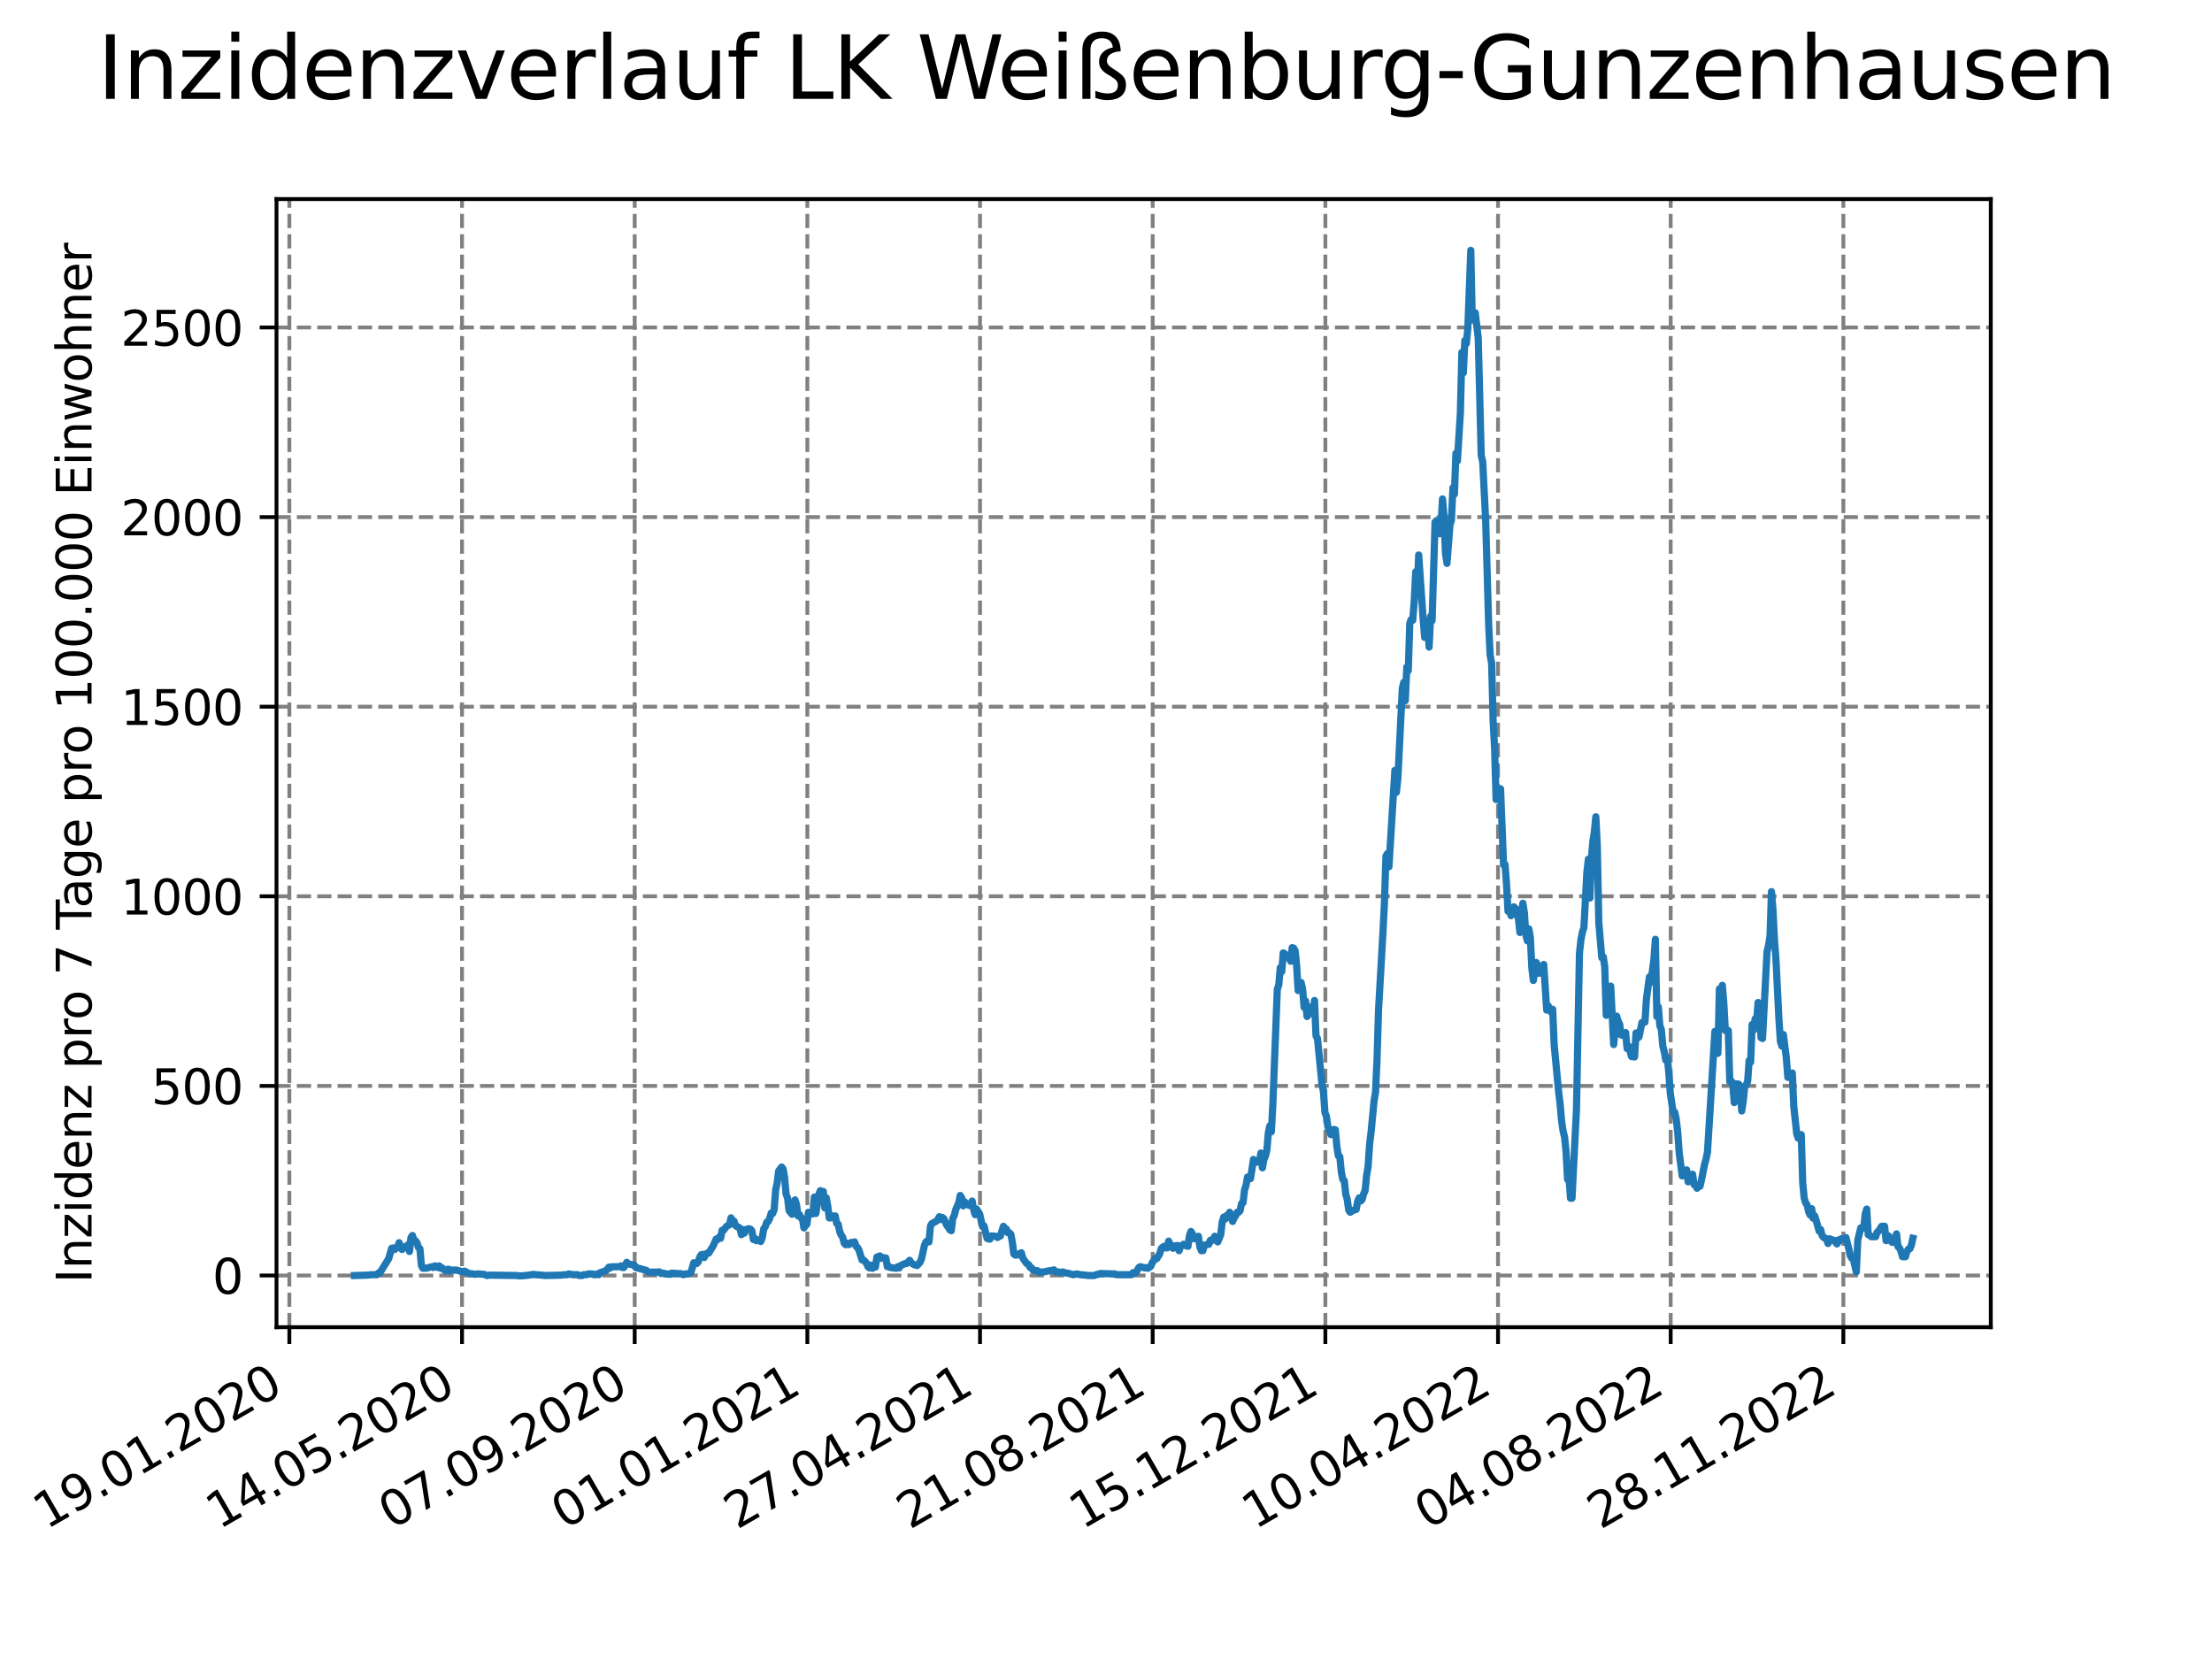<?xml version="1.0" encoding="utf-8" standalone="no"?>
<!DOCTYPE svg PUBLIC "-//W3C//DTD SVG 1.1//EN"
  "http://www.w3.org/Graphics/SVG/1.1/DTD/svg11.dtd">
<svg xmlns:xlink="http://www.w3.org/1999/xlink" width="460.8pt" height="345.6pt" viewBox="0 0 460.8 345.6" xmlns="http://www.w3.org/2000/svg" version="1.1">
 <defs>
  <style type="text/css">*{stroke-linejoin: round; stroke-linecap: butt}</style>
 </defs>
 <g id="figure_1">
  <g id="patch_1">
   <path d="M 0 345.6 
L 460.8 345.6 
L 460.8 0 
L 0 0 
z
" style="fill: #ffffff"/>
  </g>
  <g id="axes_1">
   <g id="patch_2">
    <path d="M 57.6 276.48 
L 414.72 276.48 
L 414.72 41.472 
L 57.6 41.472 
z
" style="fill: #ffffff"/>
   </g>
   <g id="matplotlib.axis_1">
    <g id="xtick_1">
     <g id="line2d_1">
      <path d="M 60.28 276.48 
L 60.28 41.472 
" clip-path="url(#p9c5cc84448)" style="fill: none; stroke-dasharray: 2.96,1.28; stroke-dashoffset: 0; stroke: #808080; stroke-width: 0.8"/>
     </g>
     <g id="line2d_2">
      <defs>
       <path id="ma9dd86013f" d="M 0 0 
L 0 3.5 
" style="stroke: #000000; stroke-width: 0.8"/>
      </defs>
      <g>
       <use xlink:href="#ma9dd86013f" x="60.28" y="276.48" style="stroke: #000000; stroke-width: 0.8"/>
      </g>
     </g>
     <g id="text_1">
      <!-- 19.01.2020 -->
      <g transform="translate(9.654 318.689) rotate(-30) scale(0.1 -0.1)">
       <defs>
        <path id="DejaVuSans-31" d="M 794 531 
L 1825 531 
L 1825 4091 
L 703 3866 
L 703 4441 
L 1819 4666 
L 2450 4666 
L 2450 531 
L 3481 531 
L 3481 0 
L 794 0 
L 794 531 
z
" transform="scale(0.016)"/>
        <path id="DejaVuSans-39" d="M 703 97 
L 703 672 
Q 941 559 1184 500 
Q 1428 441 1663 441 
Q 2288 441 2617 861 
Q 2947 1281 2994 2138 
Q 2813 1869 2534 1725 
Q 2256 1581 1919 1581 
Q 1219 1581 811 2004 
Q 403 2428 403 3163 
Q 403 3881 828 4315 
Q 1253 4750 1959 4750 
Q 2769 4750 3195 4129 
Q 3622 3509 3622 2328 
Q 3622 1225 3098 567 
Q 2575 -91 1691 -91 
Q 1453 -91 1209 -44 
Q 966 3 703 97 
z
M 1959 2075 
Q 2384 2075 2632 2365 
Q 2881 2656 2881 3163 
Q 2881 3666 2632 3958 
Q 2384 4250 1959 4250 
Q 1534 4250 1286 3958 
Q 1038 3666 1038 3163 
Q 1038 2656 1286 2365 
Q 1534 2075 1959 2075 
z
" transform="scale(0.016)"/>
        <path id="DejaVuSans-2e" d="M 684 794 
L 1344 794 
L 1344 0 
L 684 0 
L 684 794 
z
" transform="scale(0.016)"/>
        <path id="DejaVuSans-30" d="M 2034 4250 
Q 1547 4250 1301 3770 
Q 1056 3291 1056 2328 
Q 1056 1369 1301 889 
Q 1547 409 2034 409 
Q 2525 409 2770 889 
Q 3016 1369 3016 2328 
Q 3016 3291 2770 3770 
Q 2525 4250 2034 4250 
z
M 2034 4750 
Q 2819 4750 3233 4129 
Q 3647 3509 3647 2328 
Q 3647 1150 3233 529 
Q 2819 -91 2034 -91 
Q 1250 -91 836 529 
Q 422 1150 422 2328 
Q 422 3509 836 4129 
Q 1250 4750 2034 4750 
z
" transform="scale(0.016)"/>
        <path id="DejaVuSans-32" d="M 1228 531 
L 3431 531 
L 3431 0 
L 469 0 
L 469 531 
Q 828 903 1448 1529 
Q 2069 2156 2228 2338 
Q 2531 2678 2651 2914 
Q 2772 3150 2772 3378 
Q 2772 3750 2511 3984 
Q 2250 4219 1831 4219 
Q 1534 4219 1204 4116 
Q 875 4013 500 3803 
L 500 4441 
Q 881 4594 1212 4672 
Q 1544 4750 1819 4750 
Q 2544 4750 2975 4387 
Q 3406 4025 3406 3419 
Q 3406 3131 3298 2873 
Q 3191 2616 2906 2266 
Q 2828 2175 2409 1742 
Q 1991 1309 1228 531 
z
" transform="scale(0.016)"/>
       </defs>
       <use xlink:href="#DejaVuSans-31"/>
       <use xlink:href="#DejaVuSans-39" x="63.623"/>
       <use xlink:href="#DejaVuSans-2e" x="127.246"/>
       <use xlink:href="#DejaVuSans-30" x="159.033"/>
       <use xlink:href="#DejaVuSans-31" x="222.656"/>
       <use xlink:href="#DejaVuSans-2e" x="286.279"/>
       <use xlink:href="#DejaVuSans-32" x="318.066"/>
       <use xlink:href="#DejaVuSans-30" x="381.689"/>
       <use xlink:href="#DejaVuSans-32" x="445.312"/>
       <use xlink:href="#DejaVuSans-30" x="508.936"/>
      </g>
     </g>
    </g>
    <g id="xtick_2">
     <g id="line2d_3">
      <path d="M 96.249 276.48 
L 96.249 41.472 
" clip-path="url(#p9c5cc84448)" style="fill: none; stroke-dasharray: 2.96,1.28; stroke-dashoffset: 0; stroke: #808080; stroke-width: 0.8"/>
     </g>
     <g id="line2d_4">
      <g>
       <use xlink:href="#ma9dd86013f" x="96.249" y="276.48" style="stroke: #000000; stroke-width: 0.8"/>
      </g>
     </g>
     <g id="text_2">
      <!-- 14.05.2020 -->
      <g transform="translate(45.624 318.689) rotate(-30) scale(0.1 -0.1)">
       <defs>
        <path id="DejaVuSans-34" d="M 2419 4116 
L 825 1625 
L 2419 1625 
L 2419 4116 
z
M 2253 4666 
L 3047 4666 
L 3047 1625 
L 3713 1625 
L 3713 1100 
L 3047 1100 
L 3047 0 
L 2419 0 
L 2419 1100 
L 313 1100 
L 313 1709 
L 2253 4666 
z
" transform="scale(0.016)"/>
        <path id="DejaVuSans-35" d="M 691 4666 
L 3169 4666 
L 3169 4134 
L 1269 4134 
L 1269 2991 
Q 1406 3038 1543 3061 
Q 1681 3084 1819 3084 
Q 2600 3084 3056 2656 
Q 3513 2228 3513 1497 
Q 3513 744 3044 326 
Q 2575 -91 1722 -91 
Q 1428 -91 1123 -41 
Q 819 9 494 109 
L 494 744 
Q 775 591 1075 516 
Q 1375 441 1709 441 
Q 2250 441 2565 725 
Q 2881 1009 2881 1497 
Q 2881 1984 2565 2268 
Q 2250 2553 1709 2553 
Q 1456 2553 1204 2497 
Q 953 2441 691 2322 
L 691 4666 
z
" transform="scale(0.016)"/>
       </defs>
       <use xlink:href="#DejaVuSans-31"/>
       <use xlink:href="#DejaVuSans-34" x="63.623"/>
       <use xlink:href="#DejaVuSans-2e" x="127.246"/>
       <use xlink:href="#DejaVuSans-30" x="159.033"/>
       <use xlink:href="#DejaVuSans-35" x="222.656"/>
       <use xlink:href="#DejaVuSans-2e" x="286.279"/>
       <use xlink:href="#DejaVuSans-32" x="318.066"/>
       <use xlink:href="#DejaVuSans-30" x="381.689"/>
       <use xlink:href="#DejaVuSans-32" x="445.312"/>
       <use xlink:href="#DejaVuSans-30" x="508.936"/>
      </g>
     </g>
    </g>
    <g id="xtick_3">
     <g id="line2d_5">
      <path d="M 132.218 276.48 
L 132.218 41.472 
" clip-path="url(#p9c5cc84448)" style="fill: none; stroke-dasharray: 2.96,1.28; stroke-dashoffset: 0; stroke: #808080; stroke-width: 0.8"/>
     </g>
     <g id="line2d_6">
      <g>
       <use xlink:href="#ma9dd86013f" x="132.218" y="276.48" style="stroke: #000000; stroke-width: 0.8"/>
      </g>
     </g>
     <g id="text_3">
      <!-- 07.09.2020 -->
      <g transform="translate(81.593 318.689) rotate(-30) scale(0.1 -0.1)">
       <defs>
        <path id="DejaVuSans-37" d="M 525 4666 
L 3525 4666 
L 3525 4397 
L 1831 0 
L 1172 0 
L 2766 4134 
L 525 4134 
L 525 4666 
z
" transform="scale(0.016)"/>
       </defs>
       <use xlink:href="#DejaVuSans-30"/>
       <use xlink:href="#DejaVuSans-37" x="63.623"/>
       <use xlink:href="#DejaVuSans-2e" x="127.246"/>
       <use xlink:href="#DejaVuSans-30" x="159.033"/>
       <use xlink:href="#DejaVuSans-39" x="222.656"/>
       <use xlink:href="#DejaVuSans-2e" x="286.279"/>
       <use xlink:href="#DejaVuSans-32" x="318.066"/>
       <use xlink:href="#DejaVuSans-30" x="381.689"/>
       <use xlink:href="#DejaVuSans-32" x="445.312"/>
       <use xlink:href="#DejaVuSans-30" x="508.936"/>
      </g>
     </g>
    </g>
    <g id="xtick_4">
     <g id="line2d_7">
      <path d="M 168.188 276.48 
L 168.188 41.472 
" clip-path="url(#p9c5cc84448)" style="fill: none; stroke-dasharray: 2.96,1.28; stroke-dashoffset: 0; stroke: #808080; stroke-width: 0.8"/>
     </g>
     <g id="line2d_8">
      <g>
       <use xlink:href="#ma9dd86013f" x="168.188" y="276.48" style="stroke: #000000; stroke-width: 0.8"/>
      </g>
     </g>
     <g id="text_4">
      <!-- 01.01.2021 -->
      <g transform="translate(117.563 318.689) rotate(-30) scale(0.1 -0.1)">
       <use xlink:href="#DejaVuSans-30"/>
       <use xlink:href="#DejaVuSans-31" x="63.623"/>
       <use xlink:href="#DejaVuSans-2e" x="127.246"/>
       <use xlink:href="#DejaVuSans-30" x="159.033"/>
       <use xlink:href="#DejaVuSans-31" x="222.656"/>
       <use xlink:href="#DejaVuSans-2e" x="286.279"/>
       <use xlink:href="#DejaVuSans-32" x="318.066"/>
       <use xlink:href="#DejaVuSans-30" x="381.689"/>
       <use xlink:href="#DejaVuSans-32" x="445.312"/>
       <use xlink:href="#DejaVuSans-31" x="508.936"/>
      </g>
     </g>
    </g>
    <g id="xtick_5">
     <g id="line2d_9">
      <path d="M 204.157 276.48 
L 204.157 41.472 
" clip-path="url(#p9c5cc84448)" style="fill: none; stroke-dasharray: 2.96,1.28; stroke-dashoffset: 0; stroke: #808080; stroke-width: 0.8"/>
     </g>
     <g id="line2d_10">
      <g>
       <use xlink:href="#ma9dd86013f" x="204.157" y="276.48" style="stroke: #000000; stroke-width: 0.8"/>
      </g>
     </g>
     <g id="text_5">
      <!-- 27.04.2021 -->
      <g transform="translate(153.532 318.689) rotate(-30) scale(0.1 -0.1)">
       <use xlink:href="#DejaVuSans-32"/>
       <use xlink:href="#DejaVuSans-37" x="63.623"/>
       <use xlink:href="#DejaVuSans-2e" x="127.246"/>
       <use xlink:href="#DejaVuSans-30" x="159.033"/>
       <use xlink:href="#DejaVuSans-34" x="222.656"/>
       <use xlink:href="#DejaVuSans-2e" x="286.279"/>
       <use xlink:href="#DejaVuSans-32" x="318.066"/>
       <use xlink:href="#DejaVuSans-30" x="381.689"/>
       <use xlink:href="#DejaVuSans-32" x="445.312"/>
       <use xlink:href="#DejaVuSans-31" x="508.936"/>
      </g>
     </g>
    </g>
    <g id="xtick_6">
     <g id="line2d_11">
      <path d="M 240.126 276.48 
L 240.126 41.472 
" clip-path="url(#p9c5cc84448)" style="fill: none; stroke-dasharray: 2.96,1.28; stroke-dashoffset: 0; stroke: #808080; stroke-width: 0.8"/>
     </g>
     <g id="line2d_12">
      <g>
       <use xlink:href="#ma9dd86013f" x="240.126" y="276.48" style="stroke: #000000; stroke-width: 0.8"/>
      </g>
     </g>
     <g id="text_6">
      <!-- 21.08.2021 -->
      <g transform="translate(189.501 318.689) rotate(-30) scale(0.1 -0.1)">
       <defs>
        <path id="DejaVuSans-38" d="M 2034 2216 
Q 1584 2216 1326 1975 
Q 1069 1734 1069 1313 
Q 1069 891 1326 650 
Q 1584 409 2034 409 
Q 2484 409 2743 651 
Q 3003 894 3003 1313 
Q 3003 1734 2745 1975 
Q 2488 2216 2034 2216 
z
M 1403 2484 
Q 997 2584 770 2862 
Q 544 3141 544 3541 
Q 544 4100 942 4425 
Q 1341 4750 2034 4750 
Q 2731 4750 3128 4425 
Q 3525 4100 3525 3541 
Q 3525 3141 3298 2862 
Q 3072 2584 2669 2484 
Q 3125 2378 3379 2068 
Q 3634 1759 3634 1313 
Q 3634 634 3220 271 
Q 2806 -91 2034 -91 
Q 1263 -91 848 271 
Q 434 634 434 1313 
Q 434 1759 690 2068 
Q 947 2378 1403 2484 
z
M 1172 3481 
Q 1172 3119 1398 2916 
Q 1625 2713 2034 2713 
Q 2441 2713 2670 2916 
Q 2900 3119 2900 3481 
Q 2900 3844 2670 4047 
Q 2441 4250 2034 4250 
Q 1625 4250 1398 4047 
Q 1172 3844 1172 3481 
z
" transform="scale(0.016)"/>
       </defs>
       <use xlink:href="#DejaVuSans-32"/>
       <use xlink:href="#DejaVuSans-31" x="63.623"/>
       <use xlink:href="#DejaVuSans-2e" x="127.246"/>
       <use xlink:href="#DejaVuSans-30" x="159.033"/>
       <use xlink:href="#DejaVuSans-38" x="222.656"/>
       <use xlink:href="#DejaVuSans-2e" x="286.279"/>
       <use xlink:href="#DejaVuSans-32" x="318.066"/>
       <use xlink:href="#DejaVuSans-30" x="381.689"/>
       <use xlink:href="#DejaVuSans-32" x="445.312"/>
       <use xlink:href="#DejaVuSans-31" x="508.936"/>
      </g>
     </g>
    </g>
    <g id="xtick_7">
     <g id="line2d_13">
      <path d="M 276.096 276.48 
L 276.096 41.472 
" clip-path="url(#p9c5cc84448)" style="fill: none; stroke-dasharray: 2.96,1.28; stroke-dashoffset: 0; stroke: #808080; stroke-width: 0.8"/>
     </g>
     <g id="line2d_14">
      <g>
       <use xlink:href="#ma9dd86013f" x="276.096" y="276.48" style="stroke: #000000; stroke-width: 0.8"/>
      </g>
     </g>
     <g id="text_7">
      <!-- 15.12.2021 -->
      <g transform="translate(225.471 318.689) rotate(-30) scale(0.1 -0.1)">
       <use xlink:href="#DejaVuSans-31"/>
       <use xlink:href="#DejaVuSans-35" x="63.623"/>
       <use xlink:href="#DejaVuSans-2e" x="127.246"/>
       <use xlink:href="#DejaVuSans-31" x="159.033"/>
       <use xlink:href="#DejaVuSans-32" x="222.656"/>
       <use xlink:href="#DejaVuSans-2e" x="286.279"/>
       <use xlink:href="#DejaVuSans-32" x="318.066"/>
       <use xlink:href="#DejaVuSans-30" x="381.689"/>
       <use xlink:href="#DejaVuSans-32" x="445.312"/>
       <use xlink:href="#DejaVuSans-31" x="508.936"/>
      </g>
     </g>
    </g>
    <g id="xtick_8">
     <g id="line2d_15">
      <path d="M 312.065 276.48 
L 312.065 41.472 
" clip-path="url(#p9c5cc84448)" style="fill: none; stroke-dasharray: 2.96,1.28; stroke-dashoffset: 0; stroke: #808080; stroke-width: 0.8"/>
     </g>
     <g id="line2d_16">
      <g>
       <use xlink:href="#ma9dd86013f" x="312.065" y="276.48" style="stroke: #000000; stroke-width: 0.8"/>
      </g>
     </g>
     <g id="text_8">
      <!-- 10.04.2022 -->
      <g transform="translate(261.44 318.689) rotate(-30) scale(0.1 -0.1)">
       <use xlink:href="#DejaVuSans-31"/>
       <use xlink:href="#DejaVuSans-30" x="63.623"/>
       <use xlink:href="#DejaVuSans-2e" x="127.246"/>
       <use xlink:href="#DejaVuSans-30" x="159.033"/>
       <use xlink:href="#DejaVuSans-34" x="222.656"/>
       <use xlink:href="#DejaVuSans-2e" x="286.279"/>
       <use xlink:href="#DejaVuSans-32" x="318.066"/>
       <use xlink:href="#DejaVuSans-30" x="381.689"/>
       <use xlink:href="#DejaVuSans-32" x="445.312"/>
       <use xlink:href="#DejaVuSans-32" x="508.936"/>
      </g>
     </g>
    </g>
    <g id="xtick_9">
     <g id="line2d_17">
      <path d="M 348.035 276.48 
L 348.035 41.472 
" clip-path="url(#p9c5cc84448)" style="fill: none; stroke-dasharray: 2.96,1.28; stroke-dashoffset: 0; stroke: #808080; stroke-width: 0.8"/>
     </g>
     <g id="line2d_18">
      <g>
       <use xlink:href="#ma9dd86013f" x="348.035" y="276.48" style="stroke: #000000; stroke-width: 0.8"/>
      </g>
     </g>
     <g id="text_9">
      <!-- 04.08.2022 -->
      <g transform="translate(297.409 318.689) rotate(-30) scale(0.1 -0.1)">
       <use xlink:href="#DejaVuSans-30"/>
       <use xlink:href="#DejaVuSans-34" x="63.623"/>
       <use xlink:href="#DejaVuSans-2e" x="127.246"/>
       <use xlink:href="#DejaVuSans-30" x="159.033"/>
       <use xlink:href="#DejaVuSans-38" x="222.656"/>
       <use xlink:href="#DejaVuSans-2e" x="286.279"/>
       <use xlink:href="#DejaVuSans-32" x="318.066"/>
       <use xlink:href="#DejaVuSans-30" x="381.689"/>
       <use xlink:href="#DejaVuSans-32" x="445.312"/>
       <use xlink:href="#DejaVuSans-32" x="508.936"/>
      </g>
     </g>
    </g>
    <g id="xtick_10">
     <g id="line2d_19">
      <path d="M 384.004 276.48 
L 384.004 41.472 
" clip-path="url(#p9c5cc84448)" style="fill: none; stroke-dasharray: 2.96,1.28; stroke-dashoffset: 0; stroke: #808080; stroke-width: 0.8"/>
     </g>
     <g id="line2d_20">
      <g>
       <use xlink:href="#ma9dd86013f" x="384.004" y="276.48" style="stroke: #000000; stroke-width: 0.8"/>
      </g>
     </g>
     <g id="text_10">
      <!-- 28.11.2022 -->
      <g transform="translate(333.379 318.689) rotate(-30) scale(0.1 -0.1)">
       <use xlink:href="#DejaVuSans-32"/>
       <use xlink:href="#DejaVuSans-38" x="63.623"/>
       <use xlink:href="#DejaVuSans-2e" x="127.246"/>
       <use xlink:href="#DejaVuSans-31" x="159.033"/>
       <use xlink:href="#DejaVuSans-31" x="222.656"/>
       <use xlink:href="#DejaVuSans-2e" x="286.279"/>
       <use xlink:href="#DejaVuSans-32" x="318.066"/>
       <use xlink:href="#DejaVuSans-30" x="381.689"/>
       <use xlink:href="#DejaVuSans-32" x="445.312"/>
       <use xlink:href="#DejaVuSans-32" x="508.936"/>
      </g>
     </g>
    </g>
   </g>
   <g id="matplotlib.axis_2">
    <g id="ytick_1">
     <g id="line2d_21">
      <path d="M 57.6 265.714 
L 414.72 265.714 
" clip-path="url(#p9c5cc84448)" style="fill: none; stroke-dasharray: 2.96,1.28; stroke-dashoffset: 0; stroke: #808080; stroke-width: 0.8"/>
     </g>
     <g id="line2d_22">
      <defs>
       <path id="m07ed8522bd" d="M 0 0 
L -3.5 0 
" style="stroke: #000000; stroke-width: 0.8"/>
      </defs>
      <g>
       <use xlink:href="#m07ed8522bd" x="57.6" y="265.714" style="stroke: #000000; stroke-width: 0.8"/>
      </g>
     </g>
     <g id="text_11">
      <!-- 0 -->
      <g transform="translate(44.237 269.514) scale(0.1 -0.1)">
       <use xlink:href="#DejaVuSans-30"/>
      </g>
     </g>
    </g>
    <g id="ytick_2">
     <g id="line2d_23">
      <path d="M 57.6 226.215 
L 414.72 226.215 
" clip-path="url(#p9c5cc84448)" style="fill: none; stroke-dasharray: 2.96,1.28; stroke-dashoffset: 0; stroke: #808080; stroke-width: 0.8"/>
     </g>
     <g id="line2d_24">
      <g>
       <use xlink:href="#m07ed8522bd" x="57.6" y="226.215" style="stroke: #000000; stroke-width: 0.8"/>
      </g>
     </g>
     <g id="text_12">
      <!-- 500 -->
      <g transform="translate(31.512 230.015) scale(0.1 -0.1)">
       <use xlink:href="#DejaVuSans-35"/>
       <use xlink:href="#DejaVuSans-30" x="63.623"/>
       <use xlink:href="#DejaVuSans-30" x="127.246"/>
      </g>
     </g>
    </g>
    <g id="ytick_3">
     <g id="line2d_25">
      <path d="M 57.6 186.716 
L 414.72 186.716 
" clip-path="url(#p9c5cc84448)" style="fill: none; stroke-dasharray: 2.96,1.28; stroke-dashoffset: 0; stroke: #808080; stroke-width: 0.8"/>
     </g>
     <g id="line2d_26">
      <g>
       <use xlink:href="#m07ed8522bd" x="57.6" y="186.716" style="stroke: #000000; stroke-width: 0.8"/>
      </g>
     </g>
     <g id="text_13">
      <!-- 1000 -->
      <g transform="translate(25.15 190.516) scale(0.1 -0.1)">
       <use xlink:href="#DejaVuSans-31"/>
       <use xlink:href="#DejaVuSans-30" x="63.623"/>
       <use xlink:href="#DejaVuSans-30" x="127.246"/>
       <use xlink:href="#DejaVuSans-30" x="190.869"/>
      </g>
     </g>
    </g>
    <g id="ytick_4">
     <g id="line2d_27">
      <path d="M 57.6 147.217 
L 414.72 147.217 
" clip-path="url(#p9c5cc84448)" style="fill: none; stroke-dasharray: 2.96,1.28; stroke-dashoffset: 0; stroke: #808080; stroke-width: 0.8"/>
     </g>
     <g id="line2d_28">
      <g>
       <use xlink:href="#m07ed8522bd" x="57.6" y="147.217" style="stroke: #000000; stroke-width: 0.8"/>
      </g>
     </g>
     <g id="text_14">
      <!-- 1500 -->
      <g transform="translate(25.15 151.016) scale(0.1 -0.1)">
       <use xlink:href="#DejaVuSans-31"/>
       <use xlink:href="#DejaVuSans-35" x="63.623"/>
       <use xlink:href="#DejaVuSans-30" x="127.246"/>
       <use xlink:href="#DejaVuSans-30" x="190.869"/>
      </g>
     </g>
    </g>
    <g id="ytick_5">
     <g id="line2d_29">
      <path d="M 57.6 107.718 
L 414.72 107.718 
" clip-path="url(#p9c5cc84448)" style="fill: none; stroke-dasharray: 2.96,1.28; stroke-dashoffset: 0; stroke: #808080; stroke-width: 0.8"/>
     </g>
     <g id="line2d_30">
      <g>
       <use xlink:href="#m07ed8522bd" x="57.6" y="107.718" style="stroke: #000000; stroke-width: 0.8"/>
      </g>
     </g>
     <g id="text_15">
      <!-- 2000 -->
      <g transform="translate(25.15 111.517) scale(0.1 -0.1)">
       <use xlink:href="#DejaVuSans-32"/>
       <use xlink:href="#DejaVuSans-30" x="63.623"/>
       <use xlink:href="#DejaVuSans-30" x="127.246"/>
       <use xlink:href="#DejaVuSans-30" x="190.869"/>
      </g>
     </g>
    </g>
    <g id="ytick_6">
     <g id="line2d_31">
      <path d="M 57.6 68.219 
L 414.72 68.219 
" clip-path="url(#p9c5cc84448)" style="fill: none; stroke-dasharray: 2.96,1.28; stroke-dashoffset: 0; stroke: #808080; stroke-width: 0.8"/>
     </g>
     <g id="line2d_32">
      <g>
       <use xlink:href="#m07ed8522bd" x="57.6" y="68.219" style="stroke: #000000; stroke-width: 0.8"/>
      </g>
     </g>
     <g id="text_16">
      <!-- 2500 -->
      <g transform="translate(25.15 72.018) scale(0.1 -0.1)">
       <use xlink:href="#DejaVuSans-32"/>
       <use xlink:href="#DejaVuSans-35" x="63.623"/>
       <use xlink:href="#DejaVuSans-30" x="127.246"/>
       <use xlink:href="#DejaVuSans-30" x="190.869"/>
      </g>
     </g>
    </g>
    <g id="text_17">
     <!-- Inzidenz pro 7 Tage pro 100.000 Einwohner -->
     <g transform="translate(19.07 267.301) rotate(-90) scale(0.1 -0.1)">
      <defs>
       <path id="DejaVuSans-49" d="M 628 4666 
L 1259 4666 
L 1259 0 
L 628 0 
L 628 4666 
z
" transform="scale(0.016)"/>
       <path id="DejaVuSans-6e" d="M 3513 2113 
L 3513 0 
L 2938 0 
L 2938 2094 
Q 2938 2591 2744 2837 
Q 2550 3084 2163 3084 
Q 1697 3084 1428 2787 
Q 1159 2491 1159 1978 
L 1159 0 
L 581 0 
L 581 3500 
L 1159 3500 
L 1159 2956 
Q 1366 3272 1645 3428 
Q 1925 3584 2291 3584 
Q 2894 3584 3203 3211 
Q 3513 2838 3513 2113 
z
" transform="scale(0.016)"/>
       <path id="DejaVuSans-7a" d="M 353 3500 
L 3084 3500 
L 3084 2975 
L 922 459 
L 3084 459 
L 3084 0 
L 275 0 
L 275 525 
L 2438 3041 
L 353 3041 
L 353 3500 
z
" transform="scale(0.016)"/>
       <path id="DejaVuSans-69" d="M 603 3500 
L 1178 3500 
L 1178 0 
L 603 0 
L 603 3500 
z
M 603 4863 
L 1178 4863 
L 1178 4134 
L 603 4134 
L 603 4863 
z
" transform="scale(0.016)"/>
       <path id="DejaVuSans-64" d="M 2906 2969 
L 2906 4863 
L 3481 4863 
L 3481 0 
L 2906 0 
L 2906 525 
Q 2725 213 2448 61 
Q 2172 -91 1784 -91 
Q 1150 -91 751 415 
Q 353 922 353 1747 
Q 353 2572 751 3078 
Q 1150 3584 1784 3584 
Q 2172 3584 2448 3432 
Q 2725 3281 2906 2969 
z
M 947 1747 
Q 947 1113 1208 752 
Q 1469 391 1925 391 
Q 2381 391 2643 752 
Q 2906 1113 2906 1747 
Q 2906 2381 2643 2742 
Q 2381 3103 1925 3103 
Q 1469 3103 1208 2742 
Q 947 2381 947 1747 
z
" transform="scale(0.016)"/>
       <path id="DejaVuSans-65" d="M 3597 1894 
L 3597 1613 
L 953 1613 
Q 991 1019 1311 708 
Q 1631 397 2203 397 
Q 2534 397 2845 478 
Q 3156 559 3463 722 
L 3463 178 
Q 3153 47 2828 -22 
Q 2503 -91 2169 -91 
Q 1331 -91 842 396 
Q 353 884 353 1716 
Q 353 2575 817 3079 
Q 1281 3584 2069 3584 
Q 2775 3584 3186 3129 
Q 3597 2675 3597 1894 
z
M 3022 2063 
Q 3016 2534 2758 2815 
Q 2500 3097 2075 3097 
Q 1594 3097 1305 2825 
Q 1016 2553 972 2059 
L 3022 2063 
z
" transform="scale(0.016)"/>
       <path id="DejaVuSans-20" transform="scale(0.016)"/>
       <path id="DejaVuSans-70" d="M 1159 525 
L 1159 -1331 
L 581 -1331 
L 581 3500 
L 1159 3500 
L 1159 2969 
Q 1341 3281 1617 3432 
Q 1894 3584 2278 3584 
Q 2916 3584 3314 3078 
Q 3713 2572 3713 1747 
Q 3713 922 3314 415 
Q 2916 -91 2278 -91 
Q 1894 -91 1617 61 
Q 1341 213 1159 525 
z
M 3116 1747 
Q 3116 2381 2855 2742 
Q 2594 3103 2138 3103 
Q 1681 3103 1420 2742 
Q 1159 2381 1159 1747 
Q 1159 1113 1420 752 
Q 1681 391 2138 391 
Q 2594 391 2855 752 
Q 3116 1113 3116 1747 
z
" transform="scale(0.016)"/>
       <path id="DejaVuSans-72" d="M 2631 2963 
Q 2534 3019 2420 3045 
Q 2306 3072 2169 3072 
Q 1681 3072 1420 2755 
Q 1159 2438 1159 1844 
L 1159 0 
L 581 0 
L 581 3500 
L 1159 3500 
L 1159 2956 
Q 1341 3275 1631 3429 
Q 1922 3584 2338 3584 
Q 2397 3584 2469 3576 
Q 2541 3569 2628 3553 
L 2631 2963 
z
" transform="scale(0.016)"/>
       <path id="DejaVuSans-6f" d="M 1959 3097 
Q 1497 3097 1228 2736 
Q 959 2375 959 1747 
Q 959 1119 1226 758 
Q 1494 397 1959 397 
Q 2419 397 2687 759 
Q 2956 1122 2956 1747 
Q 2956 2369 2687 2733 
Q 2419 3097 1959 3097 
z
M 1959 3584 
Q 2709 3584 3137 3096 
Q 3566 2609 3566 1747 
Q 3566 888 3137 398 
Q 2709 -91 1959 -91 
Q 1206 -91 779 398 
Q 353 888 353 1747 
Q 353 2609 779 3096 
Q 1206 3584 1959 3584 
z
" transform="scale(0.016)"/>
       <path id="DejaVuSans-54" d="M -19 4666 
L 3928 4666 
L 3928 4134 
L 2272 4134 
L 2272 0 
L 1638 0 
L 1638 4134 
L -19 4134 
L -19 4666 
z
" transform="scale(0.016)"/>
       <path id="DejaVuSans-61" d="M 2194 1759 
Q 1497 1759 1228 1600 
Q 959 1441 959 1056 
Q 959 750 1161 570 
Q 1363 391 1709 391 
Q 2188 391 2477 730 
Q 2766 1069 2766 1631 
L 2766 1759 
L 2194 1759 
z
M 3341 1997 
L 3341 0 
L 2766 0 
L 2766 531 
Q 2569 213 2275 61 
Q 1981 -91 1556 -91 
Q 1019 -91 701 211 
Q 384 513 384 1019 
Q 384 1609 779 1909 
Q 1175 2209 1959 2209 
L 2766 2209 
L 2766 2266 
Q 2766 2663 2505 2880 
Q 2244 3097 1772 3097 
Q 1472 3097 1187 3025 
Q 903 2953 641 2809 
L 641 3341 
Q 956 3463 1253 3523 
Q 1550 3584 1831 3584 
Q 2591 3584 2966 3190 
Q 3341 2797 3341 1997 
z
" transform="scale(0.016)"/>
       <path id="DejaVuSans-67" d="M 2906 1791 
Q 2906 2416 2648 2759 
Q 2391 3103 1925 3103 
Q 1463 3103 1205 2759 
Q 947 2416 947 1791 
Q 947 1169 1205 825 
Q 1463 481 1925 481 
Q 2391 481 2648 825 
Q 2906 1169 2906 1791 
z
M 3481 434 
Q 3481 -459 3084 -895 
Q 2688 -1331 1869 -1331 
Q 1566 -1331 1297 -1286 
Q 1028 -1241 775 -1147 
L 775 -588 
Q 1028 -725 1275 -790 
Q 1522 -856 1778 -856 
Q 2344 -856 2625 -561 
Q 2906 -266 2906 331 
L 2906 616 
Q 2728 306 2450 153 
Q 2172 0 1784 0 
Q 1141 0 747 490 
Q 353 981 353 1791 
Q 353 2603 747 3093 
Q 1141 3584 1784 3584 
Q 2172 3584 2450 3431 
Q 2728 3278 2906 2969 
L 2906 3500 
L 3481 3500 
L 3481 434 
z
" transform="scale(0.016)"/>
       <path id="DejaVuSans-45" d="M 628 4666 
L 3578 4666 
L 3578 4134 
L 1259 4134 
L 1259 2753 
L 3481 2753 
L 3481 2222 
L 1259 2222 
L 1259 531 
L 3634 531 
L 3634 0 
L 628 0 
L 628 4666 
z
" transform="scale(0.016)"/>
       <path id="DejaVuSans-77" d="M 269 3500 
L 844 3500 
L 1563 769 
L 2278 3500 
L 2956 3500 
L 3675 769 
L 4391 3500 
L 4966 3500 
L 4050 0 
L 3372 0 
L 2619 2869 
L 1863 0 
L 1184 0 
L 269 3500 
z
" transform="scale(0.016)"/>
       <path id="DejaVuSans-68" d="M 3513 2113 
L 3513 0 
L 2938 0 
L 2938 2094 
Q 2938 2591 2744 2837 
Q 2550 3084 2163 3084 
Q 1697 3084 1428 2787 
Q 1159 2491 1159 1978 
L 1159 0 
L 581 0 
L 581 4863 
L 1159 4863 
L 1159 2956 
Q 1366 3272 1645 3428 
Q 1925 3584 2291 3584 
Q 2894 3584 3203 3211 
Q 3513 2838 3513 2113 
z
" transform="scale(0.016)"/>
      </defs>
      <use xlink:href="#DejaVuSans-49"/>
      <use xlink:href="#DejaVuSans-6e" x="29.492"/>
      <use xlink:href="#DejaVuSans-7a" x="92.871"/>
      <use xlink:href="#DejaVuSans-69" x="145.361"/>
      <use xlink:href="#DejaVuSans-64" x="173.145"/>
      <use xlink:href="#DejaVuSans-65" x="236.621"/>
      <use xlink:href="#DejaVuSans-6e" x="298.145"/>
      <use xlink:href="#DejaVuSans-7a" x="361.523"/>
      <use xlink:href="#DejaVuSans-20" x="414.014"/>
      <use xlink:href="#DejaVuSans-70" x="445.801"/>
      <use xlink:href="#DejaVuSans-72" x="509.277"/>
      <use xlink:href="#DejaVuSans-6f" x="548.141"/>
      <use xlink:href="#DejaVuSans-20" x="609.322"/>
      <use xlink:href="#DejaVuSans-37" x="641.109"/>
      <use xlink:href="#DejaVuSans-20" x="704.732"/>
      <use xlink:href="#DejaVuSans-54" x="736.52"/>
      <use xlink:href="#DejaVuSans-61" x="781.104"/>
      <use xlink:href="#DejaVuSans-67" x="842.383"/>
      <use xlink:href="#DejaVuSans-65" x="905.859"/>
      <use xlink:href="#DejaVuSans-20" x="967.383"/>
      <use xlink:href="#DejaVuSans-70" x="999.17"/>
      <use xlink:href="#DejaVuSans-72" x="1062.646"/>
      <use xlink:href="#DejaVuSans-6f" x="1101.51"/>
      <use xlink:href="#DejaVuSans-20" x="1162.691"/>
      <use xlink:href="#DejaVuSans-31" x="1194.479"/>
      <use xlink:href="#DejaVuSans-30" x="1258.102"/>
      <use xlink:href="#DejaVuSans-30" x="1321.725"/>
      <use xlink:href="#DejaVuSans-2e" x="1385.348"/>
      <use xlink:href="#DejaVuSans-30" x="1417.135"/>
      <use xlink:href="#DejaVuSans-30" x="1480.758"/>
      <use xlink:href="#DejaVuSans-30" x="1544.381"/>
      <use xlink:href="#DejaVuSans-20" x="1608.004"/>
      <use xlink:href="#DejaVuSans-45" x="1639.791"/>
      <use xlink:href="#DejaVuSans-69" x="1702.975"/>
      <use xlink:href="#DejaVuSans-6e" x="1730.758"/>
      <use xlink:href="#DejaVuSans-77" x="1794.137"/>
      <use xlink:href="#DejaVuSans-6f" x="1875.924"/>
      <use xlink:href="#DejaVuSans-68" x="1937.105"/>
      <use xlink:href="#DejaVuSans-6e" x="2000.484"/>
      <use xlink:href="#DejaVuSans-65" x="2063.863"/>
      <use xlink:href="#DejaVuSans-72" x="2125.387"/>
     </g>
    </g>
   </g>
   <g id="line2d_33">
    <path d="M 73.833 265.714 
L 76.623 265.631 
L 77.244 265.548 
L 78.484 265.548 
L 78.794 265.214 
L 79.104 265.214 
L 80.965 262.212 
L 81.585 260.044 
L 81.895 259.961 
L 82.205 260.294 
L 82.825 259.794 
L 83.135 258.876 
L 83.755 260.294 
L 84.375 259.71 
L 84.686 259.627 
L 84.996 259.293 
L 85.306 260.711 
L 85.616 257.792 
L 85.926 257.375 
L 86.236 258.46 
L 86.546 258.46 
L 86.856 258.876 
L 87.166 259.877 
L 87.476 260.127 
L 87.786 263.63 
L 88.096 264.213 
L 88.407 264.13 
L 88.717 264.213 
L 89.957 263.88 
L 90.267 264.047 
L 90.577 263.713 
L 90.887 263.796 
L 91.197 264.047 
L 91.507 263.713 
L 91.817 264.213 
L 92.127 264.13 
L 92.748 264.714 
L 93.058 264.63 
L 93.368 264.38 
L 93.678 264.797 
L 93.988 264.547 
L 94.608 264.63 
L 94.918 264.547 
L 96.469 264.964 
L 96.779 264.797 
L 97.709 265.297 
L 98.639 265.381 
L 98.949 265.464 
L 99.569 265.381 
L 100.81 265.464 
L 101.43 265.714 
L 102.05 265.631 
L 107.632 265.714 
L 108.252 265.798 
L 109.492 265.714 
L 110.112 265.631 
L 110.732 265.548 
L 111.042 265.464 
L 111.663 265.548 
L 112.903 265.631 
L 113.523 265.714 
L 116.934 265.631 
L 117.554 265.548 
L 118.174 265.548 
L 118.484 265.381 
L 119.415 265.548 
L 120.345 265.548 
L 120.655 265.714 
L 121.275 265.714 
L 121.585 265.548 
L 122.205 265.548 
L 122.515 265.381 
L 123.446 265.381 
L 123.756 265.548 
L 124.066 265.548 
L 124.376 265.381 
L 124.686 265.548 
L 124.996 265.131 
L 126.236 264.714 
L 126.857 263.963 
L 127.167 264.13 
L 127.477 263.88 
L 129.027 263.88 
L 129.337 263.713 
L 129.647 264.047 
L 129.957 264.047 
L 130.578 262.963 
L 130.888 263.296 
L 132.128 263.546 
L 132.438 264.047 
L 134.609 264.63 
L 135.229 265.047 
L 137.399 264.964 
L 137.709 265.297 
L 138.019 265.214 
L 138.95 265.381 
L 139.57 265.464 
L 139.88 265.214 
L 141.12 265.297 
L 141.43 265.381 
L 141.74 265.297 
L 142.361 265.548 
L 142.671 265.381 
L 143.291 265.381 
L 143.911 265.131 
L 144.531 263.046 
L 144.841 263.213 
L 145.151 263.213 
L 145.461 262.879 
L 145.771 261.879 
L 146.082 261.378 
L 146.392 261.295 
L 146.702 261.962 
L 147.012 261.295 
L 147.322 261.045 
L 147.632 261.045 
L 148.562 259.544 
L 149.182 258.126 
L 149.492 258.209 
L 149.803 257.709 
L 150.113 257.959 
L 150.423 256.291 
L 150.733 256.291 
L 151.353 255.458 
L 151.973 255.124 
L 152.283 253.706 
L 152.593 254.29 
L 152.903 254.373 
L 153.213 255.291 
L 153.523 255.541 
L 153.834 255.624 
L 154.144 255.874 
L 154.454 257.209 
L 154.764 256.125 
L 155.074 256.875 
L 155.384 256.125 
L 156.004 255.958 
L 156.314 256.041 
L 156.624 256.375 
L 156.934 258.209 
L 157.244 257.959 
L 157.555 258.46 
L 157.865 258.293 
L 158.175 258.376 
L 158.485 258.626 
L 158.795 257.792 
L 159.105 255.958 
L 159.415 255.541 
L 159.725 254.624 
L 160.035 254.457 
L 160.345 253.79 
L 160.655 252.706 
L 160.965 252.789 
L 161.275 251.955 
L 161.586 247.869 
L 161.896 246.451 
L 162.206 243.95 
L 162.826 243.116 
L 163.136 243.533 
L 163.446 245.284 
L 163.756 248.786 
L 164.066 249.537 
L 164.376 252.205 
L 164.996 252.956 
L 165.307 250.955 
L 165.617 249.954 
L 165.927 250.955 
L 166.237 253.289 
L 166.547 253.039 
L 166.857 253.706 
L 167.167 253.873 
L 167.477 255.791 
L 167.787 255.291 
L 168.097 255.041 
L 168.407 252.539 
L 168.717 252.956 
L 169.028 252.622 
L 169.338 252.872 
L 169.648 249.37 
L 169.958 252.789 
L 170.578 248.786 
L 170.888 248.036 
L 171.198 248.62 
L 171.508 248.203 
L 171.818 251.622 
L 172.128 249.537 
L 172.438 251.288 
L 172.748 253.706 
L 173.059 253.706 
L 173.369 253.289 
L 173.679 253.373 
L 173.989 253.289 
L 174.299 254.874 
L 174.609 255.041 
L 174.919 256.542 
L 175.229 257.292 
L 175.539 257.709 
L 175.849 258.96 
L 176.159 259.293 
L 176.469 258.96 
L 176.78 259.293 
L 177.09 259.127 
L 177.4 258.793 
L 177.71 258.876 
L 178.02 258.71 
L 178.33 259.627 
L 178.64 259.877 
L 178.95 260.461 
L 179.57 262.462 
L 179.88 262.462 
L 180.501 263.129 
L 180.811 263.88 
L 181.121 264.13 
L 181.431 263.546 
L 181.741 264.213 
L 182.051 263.963 
L 182.361 263.963 
L 182.671 261.879 
L 183.291 261.628 
L 183.601 262.129 
L 183.911 261.962 
L 184.221 262.129 
L 184.532 262.045 
L 184.842 263.88 
L 185.152 263.796 
L 185.462 264.047 
L 186.082 264.13 
L 186.702 264.213 
L 187.012 263.88 
L 187.322 264.13 
L 187.632 263.63 
L 188.563 263.213 
L 188.873 263.213 
L 189.493 262.546 
L 189.803 263.046 
L 190.423 263.463 
L 191.043 263.63 
L 191.663 262.963 
L 191.973 262.212 
L 192.594 259.377 
L 192.904 258.71 
L 193.214 258.46 
L 193.524 258.71 
L 193.834 255.374 
L 194.144 254.874 
L 195.074 254.373 
L 195.384 254.04 
L 195.694 253.456 
L 196.005 254.04 
L 196.315 253.623 
L 196.625 253.873 
L 197.245 255.291 
L 197.555 255.624 
L 197.865 256.208 
L 198.175 256.375 
L 198.485 253.79 
L 198.795 253.206 
L 199.105 251.955 
L 199.726 250.538 
L 200.036 249.037 
L 200.346 249.537 
L 200.656 251.205 
L 200.966 250.371 
L 201.276 250.788 
L 201.586 250.788 
L 201.896 251.121 
L 202.206 251.038 
L 202.516 250.204 
L 202.826 251.955 
L 203.136 253.039 
L 203.446 251.872 
L 204.067 252.872 
L 204.687 255.541 
L 204.997 255.374 
L 205.617 257.959 
L 205.927 258.126 
L 206.237 258.126 
L 206.547 257.459 
L 207.478 257.542 
L 207.788 257.792 
L 208.408 257.459 
L 209.028 255.458 
L 209.338 255.874 
L 209.648 256.041 
L 209.958 256.792 
L 210.268 256.792 
L 210.578 257.125 
L 210.888 258.793 
L 211.198 261.211 
L 211.509 261.462 
L 211.819 261.462 
L 212.749 260.961 
L 213.059 262.045 
L 213.679 262.963 
L 213.989 263.296 
L 214.299 263.463 
L 214.609 264.047 
L 214.919 264.13 
L 215.23 264.63 
L 216.16 264.714 
L 216.47 265.047 
L 217.4 264.964 
L 218.64 264.714 
L 219.261 264.63 
L 219.571 264.547 
L 219.881 264.964 
L 220.501 264.964 
L 220.811 265.131 
L 221.431 264.964 
L 221.741 265.131 
L 222.361 265.214 
L 223.602 265.548 
L 224.222 265.381 
L 225.152 265.548 
L 226.082 265.631 
L 226.703 265.714 
L 227.943 265.714 
L 228.563 265.464 
L 228.873 265.464 
L 229.183 265.297 
L 232.284 265.381 
L 232.594 265.548 
L 235.695 265.548 
L 236.005 265.131 
L 236.625 265.131 
L 237.245 264.047 
L 237.555 263.88 
L 238.486 264.13 
L 238.796 264.047 
L 239.106 264.213 
L 239.726 263.796 
L 240.036 263.046 
L 240.656 262.129 
L 240.966 262.212 
L 241.586 261.211 
L 241.896 260.127 
L 242.207 259.794 
L 242.517 259.627 
L 242.827 259.961 
L 243.137 259.961 
L 243.447 258.543 
L 244.067 259.794 
L 244.377 260.044 
L 244.687 259.544 
L 245.307 259.46 
L 245.617 260.544 
L 245.928 259.627 
L 246.548 259.21 
L 246.858 259.46 
L 247.478 259.627 
L 247.788 257.375 
L 248.098 256.542 
L 248.408 257.042 
L 248.718 258.043 
L 249.028 257.959 
L 249.649 257.542 
L 249.959 259.794 
L 250.269 260.544 
L 250.579 260.544 
L 250.889 259.377 
L 251.819 259.21 
L 252.129 258.376 
L 252.439 258.46 
L 252.749 258.126 
L 253.059 257.542 
L 253.369 258.376 
L 253.68 258.71 
L 254.3 257.209 
L 254.61 254.54 
L 254.92 253.54 
L 255.23 253.957 
L 255.54 253.206 
L 255.85 253.206 
L 256.16 252.539 
L 256.78 254.457 
L 257.09 253.706 
L 257.401 253.289 
L 257.711 252.539 
L 258.021 252.539 
L 258.331 252.205 
L 258.641 250.704 
L 258.951 250.538 
L 259.261 247.869 
L 259.571 246.952 
L 259.881 245.201 
L 260.191 245.117 
L 260.501 245.534 
L 261.122 241.532 
L 261.742 242.115 
L 262.052 241.865 
L 262.362 241.948 
L 262.672 240.197 
L 262.982 243.283 
L 263.292 241.532 
L 263.602 240.864 
L 263.912 239.614 
L 264.222 235.944 
L 264.532 234.527 
L 264.842 235.778 
L 265.153 230.191 
L 266.083 206.091 
L 266.393 205.174 
L 266.703 201.588 
L 267.013 202.422 
L 267.323 198.503 
L 267.633 198.669 
L 267.943 199.42 
L 268.253 199.503 
L 268.563 199.086 
L 268.874 200.254 
L 269.184 197.419 
L 269.494 197.502 
L 269.804 198.086 
L 270.114 201.171 
L 270.424 206.341 
L 270.734 205.674 
L 271.044 204.673 
L 271.354 206.008 
L 271.664 209.844 
L 271.974 208.509 
L 272.284 211.761 
L 272.594 209.76 
L 273.215 211.178 
L 273.525 210.928 
L 273.835 208.426 
L 274.145 215.764 
L 274.455 216.348 
L 275.385 225.854 
L 275.695 227.355 
L 276.005 231.775 
L 276.315 232.525 
L 276.626 234.777 
L 277.246 236.361 
L 277.556 235.527 
L 277.866 235.277 
L 278.176 235.361 
L 278.486 238.78 
L 278.796 240.781 
L 279.106 240.948 
L 279.416 244.117 
L 279.726 245.701 
L 280.036 245.951 
L 280.347 248.786 
L 280.657 249.87 
L 280.967 252.122 
L 281.277 252.539 
L 281.897 252.122 
L 282.517 251.955 
L 282.827 250.287 
L 283.137 249.537 
L 283.447 250.204 
L 283.757 249.87 
L 284.067 248.703 
L 284.378 248.036 
L 284.688 244.867 
L 284.998 243.033 
L 285.308 238.446 
L 285.618 235.861 
L 286.238 229.357 
L 286.548 227.522 
L 286.858 220.768 
L 287.168 210.511 
L 288.099 194.166 
L 288.409 187.912 
L 288.719 178.322 
L 289.029 177.822 
L 289.339 180.574 
L 290.579 160.477 
L 290.889 165.063 
L 291.199 162.228 
L 292.13 143.382 
L 292.44 142.131 
L 292.75 145.967 
L 293.06 138.963 
L 293.37 139.713 
L 293.68 129.79 
L 293.99 129.039 
L 294.3 129.206 
L 294.61 125.203 
L 294.92 119.116 
L 295.23 123.285 
L 295.54 115.614 
L 296.471 129.039 
L 296.781 132.792 
L 297.401 129.289 
L 297.711 134.793 
L 298.021 128.372 
L 298.331 129.289 
L 298.951 108.776 
L 299.261 108.442 
L 299.572 110.61 
L 299.882 111.194 
L 300.192 109.443 
L 300.502 103.939 
L 300.812 107.608 
L 301.122 115.28 
L 301.432 117.365 
L 302.052 109.359 
L 302.362 108.359 
L 302.672 101.604 
L 302.982 102.938 
L 303.292 94.433 
L 303.603 96.017 
L 304.223 86.01 
L 304.533 73.418 
L 304.843 77.671 
L 305.153 70.917 
L 305.463 71.584 
L 305.773 68.415 
L 306.393 52.154 
L 306.703 66.664 
L 307.013 65.163 
L 307.324 65.163 
L 307.944 70.416 
L 308.564 94.85 
L 308.874 96.184 
L 309.494 108.442 
L 310.114 130.04 
L 310.424 136.461 
L 310.734 138.129 
L 311.045 150.137 
L 311.355 155.974 
L 311.665 166.564 
L 311.975 166.064 
L 312.595 164.313 
L 313.215 180.157 
L 313.525 180.074 
L 313.835 184.16 
L 314.145 189.83 
L 314.455 189.163 
L 314.765 190.747 
L 315.386 188.913 
L 315.696 189.246 
L 316.316 191.414 
L 316.626 194.25 
L 316.936 190.414 
L 317.246 188.162 
L 317.556 190.164 
L 317.866 194.75 
L 318.176 196.001 
L 318.486 193.499 
L 318.797 195.25 
L 319.107 201.588 
L 319.417 204.256 
L 320.037 200.504 
L 320.347 201.338 
L 320.657 202.755 
L 320.967 201.671 
L 321.277 202.338 
L 321.587 200.921 
L 322.207 210.427 
L 322.517 209.51 
L 323.138 210.844 
L 323.448 210.26 
L 323.758 217.599 
L 324.688 227.439 
L 324.998 229.94 
L 325.308 233.526 
L 325.618 235.611 
L 325.928 236.862 
L 326.238 239.947 
L 326.549 245.701 
L 326.859 245.451 
L 327.169 249.62 
L 327.479 249.62 
L 328.409 231.108 
L 329.029 198.586 
L 329.339 195.751 
L 329.649 194.166 
L 329.959 193.249 
L 330.58 181.658 
L 330.89 178.989 
L 331.2 187.078 
L 331.51 178.906 
L 331.82 175.32 
L 332.13 173.319 
L 332.44 170.15 
L 332.75 176.404 
L 333.06 192.165 
L 333.68 199.503 
L 333.99 199.336 
L 334.301 201.421 
L 334.611 211.511 
L 334.921 211.261 
L 335.231 206.675 
L 335.541 205.424 
L 336.161 217.599 
L 336.781 211.678 
L 337.091 212.762 
L 337.401 213.346 
L 337.711 215.597 
L 338.022 215.681 
L 338.332 215.597 
L 338.642 215.097 
L 338.952 218.433 
L 339.262 217.932 
L 339.882 220.1 
L 340.502 220.184 
L 340.812 215.18 
L 341.122 216.265 
L 341.432 216.014 
L 342.053 213.012 
L 342.673 212.929 
L 342.983 208.092 
L 343.603 203.506 
L 343.913 204.59 
L 344.533 199.92 
L 344.843 195.667 
L 345.153 211.761 
L 345.463 209.76 
L 345.774 213.679 
L 346.084 214.43 
L 346.394 217.932 
L 346.704 219.1 
L 347.014 220.851 
L 347.324 220.267 
L 347.634 223.353 
L 347.944 227.689 
L 348.564 231.858 
L 348.874 231.692 
L 349.184 233.109 
L 349.495 235.778 
L 349.805 240.114 
L 350.425 244.95 
L 350.735 243.783 
L 351.045 244.033 
L 351.355 243.7 
L 351.665 246.201 
L 351.975 245.784 
L 352.285 244.867 
L 352.595 244.617 
L 352.905 246.785 
L 353.215 246.952 
L 353.526 247.536 
L 353.836 247.119 
L 354.146 247.119 
L 354.456 245.784 
L 355.076 242.616 
L 355.386 241.532 
L 355.696 240.03 
L 357.247 214.847 
L 357.867 219.433 
L 358.177 206.008 
L 358.487 206.758 
L 358.797 205.257 
L 359.107 209.093 
L 359.417 214.68 
L 359.727 214.764 
L 360.037 214.68 
L 360.347 225.354 
L 360.657 225.187 
L 360.968 225.938 
L 361.278 229.69 
L 361.588 225.771 
L 362.208 225.854 
L 362.518 226.271 
L 362.828 231.441 
L 363.138 229.44 
L 363.448 226.438 
L 363.758 226.021 
L 364.068 225.271 
L 364.378 220.934 
L 364.688 221.268 
L 364.999 213.429 
L 365.309 214.597 
L 365.619 212.262 
L 365.929 212.846 
L 366.239 208.843 
L 366.549 210.427 
L 366.859 216.181 
L 367.169 216.348 
L 368.099 198.252 
L 368.409 197.002 
L 368.72 195.084 
L 369.03 185.744 
L 369.34 189.413 
L 369.65 195.751 
L 369.96 199.753 
L 370.58 212.262 
L 370.89 216.932 
L 371.2 217.932 
L 371.51 215.514 
L 372.13 220.434 
L 372.44 224.437 
L 373.061 224.437 
L 373.371 223.519 
L 373.681 230.524 
L 374.301 236.278 
L 374.611 237.112 
L 374.921 236.361 
L 375.231 236.361 
L 375.541 246.451 
L 375.851 249.62 
L 376.161 250.621 
L 376.472 251.038 
L 376.782 252.456 
L 377.092 253.123 
L 377.402 251.788 
L 377.712 253.79 
L 378.022 253.289 
L 378.332 254.207 
L 378.952 256.458 
L 379.262 256.125 
L 379.572 257.375 
L 379.882 257.792 
L 380.193 257.876 
L 380.503 258.209 
L 380.813 259.043 
L 381.123 258.043 
L 381.433 258.376 
L 381.743 258.293 
L 382.053 258.376 
L 382.673 259.127 
L 382.983 258.293 
L 383.293 258.46 
L 383.603 258.043 
L 384.224 258.126 
L 384.534 257.792 
L 385.154 260.211 
L 385.464 261.628 
L 385.774 262.129 
L 386.084 262.295 
L 386.704 264.964 
L 387.014 258.293 
L 387.634 255.791 
L 387.945 255.874 
L 388.255 255.791 
L 388.565 252.872 
L 388.875 251.872 
L 389.185 257.209 
L 389.495 257.292 
L 389.805 257.626 
L 390.735 257.626 
L 391.045 256.708 
L 391.355 256.458 
L 391.976 255.458 
L 392.596 255.458 
L 392.906 258.46 
L 393.216 257.375 
L 393.526 257.542 
L 393.836 258.376 
L 394.146 258.793 
L 394.766 258.793 
L 395.076 257.042 
L 395.386 259.71 
L 395.697 259.961 
L 396.007 260.628 
L 396.317 261.795 
L 396.937 261.795 
L 397.247 260.711 
L 397.557 260.211 
L 397.867 260.127 
L 398.177 259.377 
L 398.487 257.959 
L 398.487 257.959 
" clip-path="url(#p9c5cc84448)" style="fill: none; stroke: #1f77b4; stroke-width: 1.5; stroke-linecap: square"/>
   </g>
   <g id="patch_3">
    <path d="M 57.6 276.48 
L 57.6 41.472 
" style="fill: none; stroke: #000000; stroke-width: 0.8; stroke-linejoin: miter; stroke-linecap: square"/>
   </g>
   <g id="patch_4">
    <path d="M 414.72 276.48 
L 414.72 41.472 
" style="fill: none; stroke: #000000; stroke-width: 0.8; stroke-linejoin: miter; stroke-linecap: square"/>
   </g>
   <g id="patch_5">
    <path d="M 57.6 276.48 
L 414.72 276.48 
" style="fill: none; stroke: #000000; stroke-width: 0.8; stroke-linejoin: miter; stroke-linecap: square"/>
   </g>
   <g id="patch_6">
    <path d="M 57.6 41.472 
L 414.72 41.472 
" style="fill: none; stroke: #000000; stroke-width: 0.8; stroke-linejoin: miter; stroke-linecap: square"/>
   </g>
  </g>
  <g id="text_18">
   <!-- Inzidenzverlauf LK Weißenburg-Gunzenhausen -->
   <g transform="translate(20.285 20.589) scale(0.18 -0.18)">
    <defs>
     <path id="DejaVuSans-76" d="M 191 3500 
L 800 3500 
L 1894 563 
L 2988 3500 
L 3597 3500 
L 2284 0 
L 1503 0 
L 191 3500 
z
" transform="scale(0.016)"/>
     <path id="DejaVuSans-6c" d="M 603 4863 
L 1178 4863 
L 1178 0 
L 603 0 
L 603 4863 
z
" transform="scale(0.016)"/>
     <path id="DejaVuSans-75" d="M 544 1381 
L 544 3500 
L 1119 3500 
L 1119 1403 
Q 1119 906 1312 657 
Q 1506 409 1894 409 
Q 2359 409 2629 706 
Q 2900 1003 2900 1516 
L 2900 3500 
L 3475 3500 
L 3475 0 
L 2900 0 
L 2900 538 
Q 2691 219 2414 64 
Q 2138 -91 1772 -91 
Q 1169 -91 856 284 
Q 544 659 544 1381 
z
M 1991 3584 
L 1991 3584 
z
" transform="scale(0.016)"/>
     <path id="DejaVuSans-66" d="M 2375 4863 
L 2375 4384 
L 1825 4384 
Q 1516 4384 1395 4259 
Q 1275 4134 1275 3809 
L 1275 3500 
L 2222 3500 
L 2222 3053 
L 1275 3053 
L 1275 0 
L 697 0 
L 697 3053 
L 147 3053 
L 147 3500 
L 697 3500 
L 697 3744 
Q 697 4328 969 4595 
Q 1241 4863 1831 4863 
L 2375 4863 
z
" transform="scale(0.016)"/>
     <path id="DejaVuSans-4c" d="M 628 4666 
L 1259 4666 
L 1259 531 
L 3531 531 
L 3531 0 
L 628 0 
L 628 4666 
z
" transform="scale(0.016)"/>
     <path id="DejaVuSans-4b" d="M 628 4666 
L 1259 4666 
L 1259 2694 
L 3353 4666 
L 4166 4666 
L 1850 2491 
L 4331 0 
L 3500 0 
L 1259 2247 
L 1259 0 
L 628 0 
L 628 4666 
z
" transform="scale(0.016)"/>
     <path id="DejaVuSans-57" d="M 213 4666 
L 850 4666 
L 1831 722 
L 2809 4666 
L 3519 4666 
L 4500 722 
L 5478 4666 
L 6119 4666 
L 4947 0 
L 4153 0 
L 3169 4050 
L 2175 0 
L 1381 0 
L 213 4666 
z
" transform="scale(0.016)"/>
     <path id="DejaVuSans-df" d="M 581 3553 
Q 581 4178 954 4520 
Q 1328 4863 2009 4863 
Q 2659 4863 3001 4500 
Q 3344 4138 3353 3438 
Q 2881 3413 2618 3233 
Q 2356 3053 2356 2753 
Q 2356 2606 2447 2479 
Q 2538 2353 2741 2222 
L 2919 2106 
Q 3438 1775 3588 1553 
Q 3738 1331 3738 1019 
Q 3738 481 3386 195 
Q 3034 -91 2375 -91 
Q 2175 -91 1962 -52 
Q 1750 -13 1522 63 
L 1522 575 
Q 1772 481 1990 436 
Q 2209 391 2413 391 
Q 2775 391 2962 539 
Q 3150 688 3150 972 
Q 3150 1169 3058 1300 
Q 2966 1431 2650 1625 
L 2363 1797 
Q 2063 1981 1927 2192 
Q 1791 2403 1791 2688 
Q 1791 3084 2052 3353 
Q 2313 3622 2784 3713 
Q 2759 4034 2554 4209 
Q 2350 4384 1997 4384 
Q 1591 4384 1378 4167 
Q 1166 3950 1166 3541 
L 1166 0 
L 581 0 
L 581 3553 
z
" transform="scale(0.016)"/>
     <path id="DejaVuSans-62" d="M 3116 1747 
Q 3116 2381 2855 2742 
Q 2594 3103 2138 3103 
Q 1681 3103 1420 2742 
Q 1159 2381 1159 1747 
Q 1159 1113 1420 752 
Q 1681 391 2138 391 
Q 2594 391 2855 752 
Q 3116 1113 3116 1747 
z
M 1159 2969 
Q 1341 3281 1617 3432 
Q 1894 3584 2278 3584 
Q 2916 3584 3314 3078 
Q 3713 2572 3713 1747 
Q 3713 922 3314 415 
Q 2916 -91 2278 -91 
Q 1894 -91 1617 61 
Q 1341 213 1159 525 
L 1159 0 
L 581 0 
L 581 4863 
L 1159 4863 
L 1159 2969 
z
" transform="scale(0.016)"/>
     <path id="DejaVuSans-2d" d="M 313 2009 
L 1997 2009 
L 1997 1497 
L 313 1497 
L 313 2009 
z
" transform="scale(0.016)"/>
     <path id="DejaVuSans-47" d="M 3809 666 
L 3809 1919 
L 2778 1919 
L 2778 2438 
L 4434 2438 
L 4434 434 
Q 4069 175 3628 42 
Q 3188 -91 2688 -91 
Q 1594 -91 976 548 
Q 359 1188 359 2328 
Q 359 3472 976 4111 
Q 1594 4750 2688 4750 
Q 3144 4750 3555 4637 
Q 3966 4525 4313 4306 
L 4313 3634 
Q 3963 3931 3569 4081 
Q 3175 4231 2741 4231 
Q 1884 4231 1454 3753 
Q 1025 3275 1025 2328 
Q 1025 1384 1454 906 
Q 1884 428 2741 428 
Q 3075 428 3337 486 
Q 3600 544 3809 666 
z
" transform="scale(0.016)"/>
     <path id="DejaVuSans-73" d="M 2834 3397 
L 2834 2853 
Q 2591 2978 2328 3040 
Q 2066 3103 1784 3103 
Q 1356 3103 1142 2972 
Q 928 2841 928 2578 
Q 928 2378 1081 2264 
Q 1234 2150 1697 2047 
L 1894 2003 
Q 2506 1872 2764 1633 
Q 3022 1394 3022 966 
Q 3022 478 2636 193 
Q 2250 -91 1575 -91 
Q 1294 -91 989 -36 
Q 684 19 347 128 
L 347 722 
Q 666 556 975 473 
Q 1284 391 1588 391 
Q 1994 391 2212 530 
Q 2431 669 2431 922 
Q 2431 1156 2273 1281 
Q 2116 1406 1581 1522 
L 1381 1569 
Q 847 1681 609 1914 
Q 372 2147 372 2553 
Q 372 3047 722 3315 
Q 1072 3584 1716 3584 
Q 2034 3584 2315 3537 
Q 2597 3491 2834 3397 
z
" transform="scale(0.016)"/>
    </defs>
    <use xlink:href="#DejaVuSans-49"/>
    <use xlink:href="#DejaVuSans-6e" x="29.492"/>
    <use xlink:href="#DejaVuSans-7a" x="92.871"/>
    <use xlink:href="#DejaVuSans-69" x="145.361"/>
    <use xlink:href="#DejaVuSans-64" x="173.145"/>
    <use xlink:href="#DejaVuSans-65" x="236.621"/>
    <use xlink:href="#DejaVuSans-6e" x="298.145"/>
    <use xlink:href="#DejaVuSans-7a" x="361.523"/>
    <use xlink:href="#DejaVuSans-76" x="414.014"/>
    <use xlink:href="#DejaVuSans-65" x="473.193"/>
    <use xlink:href="#DejaVuSans-72" x="534.717"/>
    <use xlink:href="#DejaVuSans-6c" x="575.83"/>
    <use xlink:href="#DejaVuSans-61" x="603.613"/>
    <use xlink:href="#DejaVuSans-75" x="664.893"/>
    <use xlink:href="#DejaVuSans-66" x="728.271"/>
    <use xlink:href="#DejaVuSans-20" x="763.477"/>
    <use xlink:href="#DejaVuSans-4c" x="795.264"/>
    <use xlink:href="#DejaVuSans-4b" x="850.977"/>
    <use xlink:href="#DejaVuSans-20" x="916.553"/>
    <use xlink:href="#DejaVuSans-57" x="948.34"/>
    <use xlink:href="#DejaVuSans-65" x="1041.342"/>
    <use xlink:href="#DejaVuSans-69" x="1102.865"/>
    <use xlink:href="#DejaVuSans-df" x="1130.648"/>
    <use xlink:href="#DejaVuSans-65" x="1193.637"/>
    <use xlink:href="#DejaVuSans-6e" x="1255.16"/>
    <use xlink:href="#DejaVuSans-62" x="1318.539"/>
    <use xlink:href="#DejaVuSans-75" x="1382.016"/>
    <use xlink:href="#DejaVuSans-72" x="1445.395"/>
    <use xlink:href="#DejaVuSans-67" x="1484.758"/>
    <use xlink:href="#DejaVuSans-2d" x="1548.234"/>
    <use xlink:href="#DejaVuSans-47" x="1587.943"/>
    <use xlink:href="#DejaVuSans-75" x="1665.434"/>
    <use xlink:href="#DejaVuSans-6e" x="1728.812"/>
    <use xlink:href="#DejaVuSans-7a" x="1792.191"/>
    <use xlink:href="#DejaVuSans-65" x="1844.682"/>
    <use xlink:href="#DejaVuSans-6e" x="1906.205"/>
    <use xlink:href="#DejaVuSans-68" x="1969.584"/>
    <use xlink:href="#DejaVuSans-61" x="2032.963"/>
    <use xlink:href="#DejaVuSans-75" x="2094.242"/>
    <use xlink:href="#DejaVuSans-73" x="2157.621"/>
    <use xlink:href="#DejaVuSans-65" x="2209.721"/>
    <use xlink:href="#DejaVuSans-6e" x="2271.244"/>
   </g>
  </g>
 </g>
 <defs>
  <clipPath id="p9c5cc84448">
   <rect x="57.6" y="41.472" width="357.12" height="235.008"/>
  </clipPath>
 </defs>
</svg>
